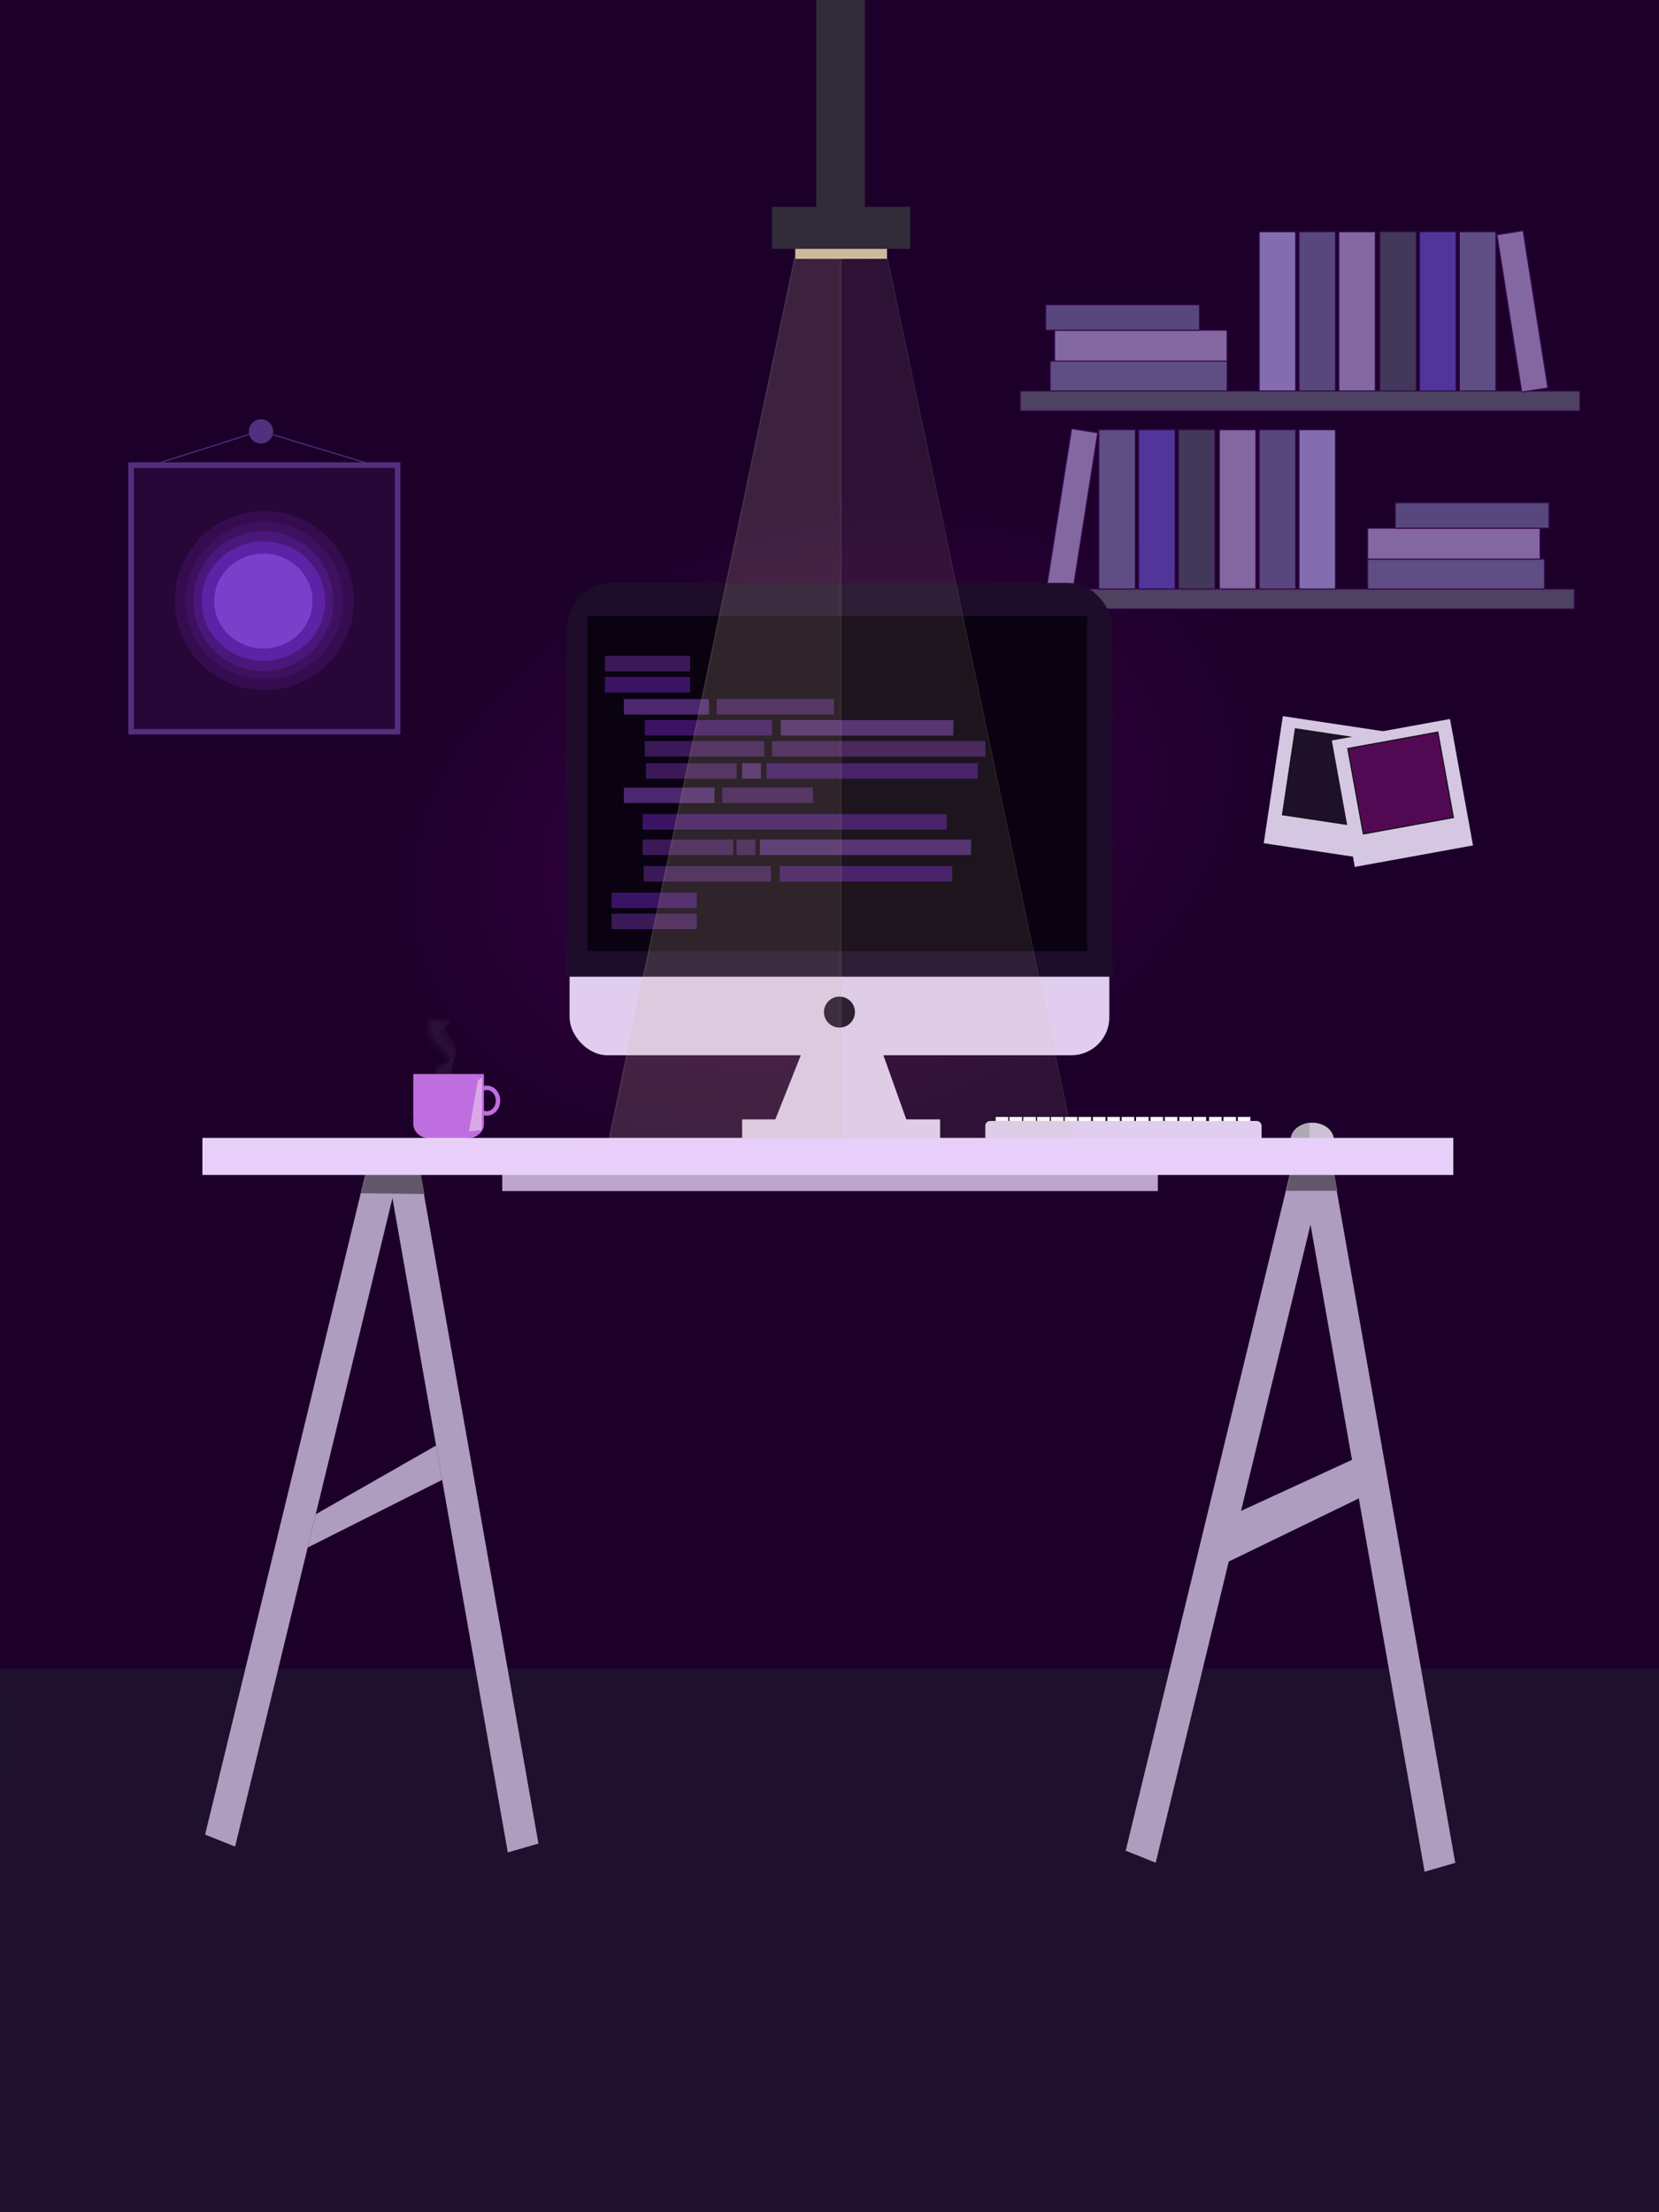 <svg xmlns="http://www.w3.org/2000/svg" xmlns:xlink="http://www.w3.org/1999/xlink" viewBox="0 0 1500 2000"><rect x="0" y="0" width="1500" height="2000" fill="#808080" stroke="none"/><defs><style>.cls-1{fill:url(#Dégradé_sans_nom_78);}.cls-2{fill:url(#Dégradé_sans_nom_78-2);}.cls-3{fill:#1f112d;stroke:#1f112d;}.cls-11,.cls-13,.cls-14,.cls-19,.cls-20,.cls-21,.cls-22,.cls-23,.cls-24,.cls-25,.cls-26,.cls-27,.cls-3,.cls-33,.cls-34,.cls-47,.cls-9{stroke-miterlimit:10;}.cls-4{fill:#fcfcfc;}.cls-5{fill:#e1ceef;}.cls-47,.cls-6{opacity:0.1;}.cls-7{fill:#fff;opacity:0.11;}.cls-8{fill:#bf6ee0;}.cls-15,.cls-27,.cls-9{fill:none;}.cls-9{stroke:#bf6ee0;stroke-width:4px;}.cls-10{fill:#daa8e5;}.cls-11,.cls-12{fill:#af9dbf;}.cls-11{stroke:#af9dbf;}.cls-13{fill:#cbc2d3;stroke:#cbc2d3;}.cls-14{fill:#63576b;stroke:#63576b;}.cls-16{fill:#afa9b5;}.cls-17{fill:#bda5ce;}.cls-18{fill:#e7cff9;}.cls-19{fill:#4d4260;}.cls-19,.cls-20,.cls-21,.cls-22,.cls-23,.cls-24,.cls-25{stroke:#360751;}.cls-20{fill:#8367a0;}.cls-21{fill:#5f4e84;}.cls-22{fill:#503699;}.cls-23{fill:#423859;}.cls-24{fill:#58477c;}.cls-25{fill:#826daf;}.cls-26{fill:#270638;}.cls-26,.cls-27,.cls-33{stroke:#522f7f;}.cls-26,.cls-33,.cls-34{stroke-width:5px;}.cls-28{fill:#360c50;}.cls-29{fill:#3d115f;}.cls-30{fill:#4a187a;}.cls-31{fill:#5e22a7;}.cls-32{fill:#7941c9;}.cls-33{fill:#522f7f;}.cls-34{fill:#d5c7e2;stroke:#d5c7e2;}.cls-35{fill:#1d1028;}.cls-36{fill:#131214;}.cls-37{fill:#520954;}.cls-38{fill:#1d0d2b;}.cls-39{fill:#0a0211;}.cls-40{fill:#1c0f28;}.cls-41{opacity:0.5;}.cls-42{fill:#6c30a0;}.cls-43{fill:#6b23b7;}.cls-44{fill:#8a4ccc;}.cls-45{fill:#322b3a;}.cls-46,.cls-47{fill:#ccba9f;}.cls-47{stroke:#ccba9f;}</style><radialGradient id="Dégradé_sans_nom_78" cx="750" cy="998.68" r="883.88" gradientTransform="matrix(-0.71, 0.53, -0.57, -0.43, 1845.27, 780.13)" gradientUnits="userSpaceOnUse"><stop offset="0" stop-color="#3f0047"/><stop offset="0.51" stop-color="#1c002a"/><stop offset="1" stop-color="#1c002a"/></radialGradient><radialGradient id="Dégradé_sans_nom_78-2" cy="754" r="752.5" gradientTransform="matrix(1, 0, 0, 1, 0, 0)" xlink:href="#Dégradé_sans_nom_78"/></defs><title>Plan de travail 1</title><g id="Calque_1" data-name="Calque 1"><polygon class="cls-1" points="1500 1509 0 1509 0 1123.57 0 -1 1500 -1 1500 1509"/><path class="cls-2" d="M1494,5V1503H6V5H1494m6-6H0V1509H1500V-1Z"/><polygon class="cls-3" points="0 1509 1500 1509 1500.5 2000.5 0.5 2000.5 0 1509"/></g><g id="clavier"><rect class="cls-4" x="900.74" y="1010.29" width="10.36" height="3.37"/><path class="cls-4" d="M910.6,1010.79v2.37h-9.36v-2.37h9.36m1-1H900.24v4.37H911.6v-4.37Z"/><rect class="cls-4" x="913.23" y="1010.29" width="10.36" height="3.37"/><path class="cls-4" d="M923.09,1010.79v2.37h-9.36v-2.37h9.36m1-1H912.73v4.37h11.36v-4.37Z"/><rect class="cls-4" x="925.72" y="1010.29" width="10.36" height="3.37"/><path class="cls-4" d="M935.58,1010.79v2.37h-9.36v-2.37h9.36m1-1H925.22v4.37h11.36v-4.37Z"/><rect class="cls-4" x="938.21" y="1010.29" width="10.36" height="3.37"/><path class="cls-4" d="M948.07,1010.79v2.37h-9.36v-2.37h9.36m1-1H937.71v4.37h11.36v-4.37Z"/><rect class="cls-4" x="950.71" y="1010.29" width="10.36" height="3.37"/><path class="cls-4" d="M960.56,1010.79v2.37H951.2v-2.37h9.36m1-1H950.2v4.37h11.36v-4.37Z"/><rect class="cls-4" x="963.2" y="1010.29" width="10.36" height="3.37"/><path class="cls-4" d="M973.05,1010.79v2.37H963.7v-2.37h9.36m1-1H962.7v4.37h11.36v-4.37Z"/><rect class="cls-4" x="975.69" y="1010.29" width="10.36" height="3.37"/><path class="cls-4" d="M985.54,1010.79v2.37h-9.36v-2.37h9.36m1-1H975.19v4.37h11.36v-4.37Z"/><rect class="cls-4" x="988.69" y="1010.29" width="10.36" height="3.37"/><path class="cls-4" d="M998.54,1010.79v2.37h-9.36v-2.37h9.36m1-1H988.19v4.37h11.36v-4.37Z"/><rect class="cls-4" x="1001.69" y="1010.29" width="10.36" height="3.37"/><path class="cls-4" d="M1011.54,1010.79v2.37h-9.36v-2.37h9.36m1-1h-11.36v4.37h11.36v-4.37Z"/><rect class="cls-4" x="1014.69" y="1010.29" width="10.36" height="3.37"/><path class="cls-4" d="M1024.54,1010.79v2.37h-9.36v-2.37h9.36m1-1h-11.36v4.37h11.36v-4.37Z"/><rect class="cls-4" x="1027.69" y="1010.29" width="10.36" height="3.37"/><path class="cls-4" d="M1037.54,1010.79v2.37h-9.36v-2.37h9.36m1-1h-11.36v4.37h11.36v-4.37Z"/><rect class="cls-4" x="1040.69" y="1010.29" width="10.36" height="3.37"/><path class="cls-4" d="M1050.54,1010.79v2.37h-9.36v-2.37h9.36m1-1h-11.36v4.37h11.36v-4.37Z"/><rect class="cls-4" x="1053.69" y="1010.29" width="10.36" height="3.37"/><path class="cls-4" d="M1063.54,1010.79v2.37h-9.36v-2.37h9.36m1-1h-11.36v4.37h11.36v-4.37Z"/><rect class="cls-4" x="1066.69" y="1010.29" width="10.36" height="3.37"/><path class="cls-4" d="M1076.54,1010.79v2.37h-9.36v-2.37h9.36m1-1h-11.36v4.37h11.36v-4.37Z"/><rect class="cls-4" x="1079.69" y="1010.29" width="10.36" height="3.37"/><path class="cls-4" d="M1089.54,1010.79v2.37h-9.36v-2.37h9.36m1-1h-11.36v4.37h11.36v-4.37Z"/><rect class="cls-4" x="1093.69" y="1010.29" width="10.36" height="3.37"/><path class="cls-4" d="M1103.54,1010.79v2.37h-9.36v-2.37h9.36m1-1h-11.36v4.37h11.36v-4.37Z"/><rect class="cls-4" x="1106.69" y="1010.29" width="10.36" height="3.37"/><path class="cls-4" d="M1116.54,1010.79v2.37h-9.36v-2.37h9.36m1-1h-11.36v4.37h11.36v-4.37Z"/><rect class="cls-4" x="1119.69" y="1010.29" width="10.36" height="3.37"/><path class="cls-4" d="M1129.54,1010.79v2.37h-9.36v-2.37h9.36m1-1h-11.36v4.37h11.36v-4.37Z"/><rect class="cls-5" x="890.86" y="1013.43" width="249.82" height="30.6" rx="4.29" ry="4.29"/></g><g id="tasse"><g class="cls-6"><path class="cls-7" d="M407.55,922.59c-.16.3-12.71-2-13.31-2.07a4.86,4.86,0,0,0-2.13.12,2.46,2.46,0,0,0-1.29.49,1.22,1.22,0,0,0-1,1.18,10.52,10.52,0,0,0-.55,5.62,21.91,21.91,0,0,0,1.79,6,32.87,32.87,0,0,0,4.38,6c2.44,2.92,5.18,5.55,7.74,8.36a20.55,20.55,0,0,1,2.68,3.21,13.9,13.9,0,0,1,2.44,4.15l-.1-.33.48,2.25,1.26-5.15-2.24,8,4.83-9.4-7.17,10.1,6.16-6.8L404,961.48l6.93-5.67-8.38,5.84,7.66-4.59-12.57,5.48a2.77,2.77,0,0,0-1,.56,2.17,2.17,0,0,0-.74,2.31c.4,1.69,1.72,2.86,2.81,4.11a5.59,5.59,0,0,1,2.29,3.34,3.31,3.31,0,0,1,.15,2.73l.08-.34c-1.16,2.63-3.07,4.74-4.43,7.25a4.22,4.22,0,0,0-.81,2.74c.45,2.52,3.53,2.93,5.45,3.39.72.17,2.76-4.55,2.84-4.71q1-1.92,1.91-3.9a1.52,1.52,0,0,0,.26-1.16q-.71.59-1-.1l-.12.34.32-.91-.15.33c1-1.2.71-.9,1.11-2.62s.9-3.64,1.31-5.47l-.1.34a17.1,17.1,0,0,0,1.29-3.33c.17-.78.57-2.33.14-3s-1.19-1-1.44-1.59c-.34-.85.41-1.44.94-1.93l-.29.23c1.17-.78,1.15-.61,1.7-1.95-1.79,4.35,2.2-8.8,1.76-12-.3-2.19-1.67-4.31-2.83-6.11-1.6-2.49-3-5.41-5-7.55a5.12,5.12,0,0,1-1.41-2l-.33-1.27c-.43-1.12-1.5-1.75-.78-3.08l.6-.67a1.16,1.16,0,0,0,1.1-1.38,3.69,3.69,0,0,1,1.84-1.86l-10.09-2.12a9.62,9.62,0,0,1,2.25,4.19q.62,2.48,1.1,5a1.11,1.11,0,0,0,.76-.32c1.9-1,3.56-2.77,5.18-4.14C405.38,924.85,406.83,923.93,407.55,922.59Z"/><path class="cls-7" d="M406.52,923.5a39.69,39.69,0,0,1-6.25-.85c-1.53-.21-5.15-1.16-7.18-.56a4.84,4.84,0,0,0-2.14,1.06c-1.13,1.2-1.23,3.39-1.22,4.89a18.07,18.07,0,0,0,1.09,5.78,26.82,26.82,0,0,0,4.74,7.82c1.94,2.47,4.11,4.69,6.26,7a34.9,34.9,0,0,1,4.36,5.07,14.24,14.24,0,0,1,2.5,4.2l-.12-.33.26,3.84,3-10.38-6.7,12.87,6.37-8.6-10.89,8.62,7.87-4.58-9.67,4.45-1.67.79a2.16,2.16,0,0,0-.86,1.73,5.47,5.47,0,0,0,1.67,3.78q1,1.13,1.89,2.31a5.11,5.11,0,0,1,1.62,3.27l0-.34a4.2,4.2,0,0,1-.77,2.93,20.2,20.2,0,0,1-2,3.34,25.69,25.69,0,0,0-2.06,3.33,3.19,3.19,0,0,0-.5,2.09c.54,2.68,3.22,3,5.45,3.56.63.16,2.19-5,2.21-5,0,.13,1.77-5.33,1.5-5.28q-.81.49-1.12-.27l-.07.34.27-1-.1.33c1-1.22.7-1,1.08-2.67a43.8,43.8,0,0,1,1.25-5.05A15,15,0,0,0,408,967.1c.13-5.6-3.08,1.16,3.74-11.61l-6.68,8.73a7.59,7.59,0,0,0,2.95-1.28c1.1-.68,1.5-2.75,2-3.89s1-2.43,1.47-3.66a13,13,0,0,0,.86-2.6,20.85,20.85,0,0,0-1.56-5.87,29.84,29.84,0,0,0-3.44-5.61c-1.57-2.26-3.08-4.57-4.72-6.79a5,5,0,0,1-1-1.7,6,6,0,0,1-.75-2.39c-.49-1-1.18-1.56-.86-2.76a1.61,1.61,0,0,1,.72-1.2l.88-.48.27-.87a3,3,0,0,1,1.17-1.28l-8.29-1.54c3.25,2.38,3.28,6.17,3.8,9.79a1.69,1.69,0,0,0,1.06-.7q1.65-1.63,3.22-3.34t3.11-3.45A1.69,1.69,0,0,0,406.52,923.5Z"/><path class="cls-7" d="M395.79,931.21c-.87-3.4-1.73-7-3.64-10-.8-1.26-3-3.83-4.8-2.53a5.89,5.89,0,0,0-1.07,2.09,14.19,14.19,0,0,0-.49,5.7,23.19,23.19,0,0,0,4.14,10.86,59.16,59.16,0,0,0,6.24,7.75c2.33,2.45,5.2,4.49,7.37,7.09l3.5,5.57-.7,3.53a6.15,6.15,0,0,1-3.81,1c-2,0-4-.51-6-.68a5.69,5.69,0,0,0-2.32.06c-2.6,1-1.69,4.37-.65,6.14a3.15,3.15,0,0,0,1.11,1.34,8,8,0,0,1,2.36,4.34q2.09,1.93,1,3.88a5.21,5.21,0,0,1-.78,1.52c-1.1,1.77-2.77,3.11-3.88,4.88-.67,1.07-.48,1.94.09,3.15,1.18,2.51,3.5,2.79,6,3.41.35.09.83-1,.37-1.19q-5.74-1.53-4.36-6.05.9-1.24,1.88-2.42a11.26,11.26,0,0,0,2.38-4.56,5.72,5.72,0,0,0-.35-3.7,27.89,27.89,0,0,0-4-8.14,6.53,6.53,0,0,1,.74-2.25l-2.06.3c3.38.43,7,2,10.47,1,1.83-.5,3.73-2,4-4a2.84,2.84,0,0,0-.56-2.35,21.79,21.79,0,0,0-3.52-5.63l-3.64-3.53a48.55,48.55,0,0,1-11.19-14.58l-.7-3.44a15.1,15.1,0,0,1,1.83-9.58l-2.75-.69,2.76,1.18-1.94-1.34,2.49,2-1.59-1.65a14.13,14.13,0,0,1,3.8,6.91q.64,2.5,1.07,5C394.76,932.31,395.9,931.64,395.79,931.21Z"/><path class="cls-7" d="M398,933.9c-2.14-3-3.48-6.6-6.47-8.91a4.44,4.44,0,0,0-4.21-1.07c-1.19.44-1.21,1-1.65,2.45-1.12,3.76-.1,7.65,1.27,11.17,1.94,5,5.38,9.39,9,13.23,4.41,4.63,10,8,11.35,14.75l.39-2.77c-1.53,5.41-7.08,4-10.65,3.79-1.38-.07-1.58-.16-2.58.38-1.68.92-2.6,2.13-2.26,4.15a9.56,9.56,0,0,0,3.21,4.84l3,4.78c.72,2.86-3.39,5.91-4.86,8.2a3.29,3.29,0,0,0-.77,2.82c.59,3.33,3.78,3.66,6.48,4.31.6.14,1.44-2.65.86-2.86-1.78-.63-3.24-1-4.12-2.72s-.09-2.92.82-4.21c1.28-1.82,2.94-3.71,3.38-6a5.29,5.29,0,0,0-1.47-5c-1.26-1.48-3-3-3.5-4.92a4.63,4.63,0,0,1,.59-3.52L393.73,968c2.31.19,4.51.82,6.79,1.18a7.47,7.47,0,0,0,5.45-.77c1.72-1.18,2.21-3.58,2.49-5.51a6.16,6.16,0,0,0-.58-3c-1.83-4.95-7-7.68-10.39-11.39-5.73-6.33-11.83-15.05-9-24l-.48.2a8.08,8.08,0,0,1,6.49,6.5,25.72,25.72,0,0,1,.94,5.55c.09.75,1.24-.66,1.32-.76C397,935.71,398.41,934.42,398,933.9Z"/><path class="cls-7" d="M407.88,922c-1.66,4.76-13.39-2.69-17.31,1.61-2,2.22-1.33,6.64-.73,9.17,1.17,5,4.71,9.1,8.07,12.86q3.43,3.45,6.65,7.1a19.44,19.44,0,0,1,3.61,5.76l-.09-.4.22,3.85,4.06-12.8-7.86,15.29,7.88-10.85-14.86,10.92a1.88,1.88,0,0,0-1.09.62,2.38,2.38,0,0,0-.8,2.34c.32,1.74,1.6,3,2.67,4.29a6,6,0,0,1,2.28,3.53,3.52,3.52,0,0,1,.13,2.82l.08-.4a40.27,40.27,0,0,1-3.58,5.83,9.89,9.89,0,0,0-1.55,2.79,2.94,2.94,0,0,0,.14,2c.87,2.2,3.33,2.46,5.35,3,.7.17,3-6.1,3-6.16q1.06-2.49,2-5a2.2,2.2,0,0,0,.28-1.44q-.67.57-.92-.1l-.12.39.37-1-.87,1.23c1.72-2,1.38-1.28,1.86-3.56.39-1.83.83-3.65,1.21-5.49l-.1.4a17.42,17.42,0,0,0,1.35-3.61l.24-1.51a2,2,0,0,0-1-2.28l-.15.36,4.29-9.71-8.24,11a6.36,6.36,0,0,0,3-1.28,2.32,2.32,0,0,0,.85-1.24q1.18-2.53,2.25-5.1t2.11-5.16a2.32,2.32,0,0,0,.3-1.48,25.86,25.86,0,0,0-4-9.79c-1.22-1.82-2.38-3.67-3.54-5.53-.77-1.23-2.18-2.64-2.51-4.1L402.7,930l-.73-1a2.14,2.14,0,0,1,0-1.83l.62-.63q1,0,1-.9a7.88,7.88,0,0,1,1.11-2l-10.54-1.06a4.14,4.14,0,0,1,2.38,2.87l.52,2q.51,2.74.74,5.52a1.58,1.58,0,0,0,.83-.55,73.45,73.45,0,0,0,5.63-5.86C405.49,925.13,407.28,923.76,407.88,922Z"/><path class="cls-7" d="M407.95,922.14c0,.16-12.8-1-13.32-1a4.71,4.71,0,0,0-2.06.21,2.91,2.91,0,0,0-2.25,1.72,10.4,10.4,0,0,0-.65,5.51,21.48,21.48,0,0,0,1.67,6.06,31.88,31.88,0,0,0,4.31,6c2.42,2.95,5.16,5.6,7.72,8.42a20.89,20.89,0,0,1,2.68,3.23,13.94,13.94,0,0,1,2.44,4.16l-.1-.35a6.05,6.05,0,0,1,.29,3.85l3.75-11L405,962.6l7.48-9.2-9.78,8.76,8.64-5.78-13.46,6.74a2.19,2.19,0,0,0-1,.56,2.23,2.23,0,0,0-.75,2.31c.37,1.69,1.66,2.88,2.73,4.14a5.71,5.71,0,0,1,2.27,3.39,3.36,3.36,0,0,1,.14,2.75l.08-.36c-1.16,2.62-3.07,4.71-4.41,7.23a4.33,4.33,0,0,0-.81,2.75c.44,2.54,3.51,3,5.44,3.47.7.18,2.84-5.16,2.89-5.27q1-2.14,1.94-4.33a1.76,1.76,0,0,0,.26-1.26q-.67.61-1-.05l-.12.35.34-.92-.15.35c1-1.18.74-.93,1.12-2.65s.87-3.65,1.27-5.49l-.1.36c.83-1.79,1.73-3.68,1.55-5.71-.09-1-.69-1.12-1.18-1.91s-.39-.85,0-1.6l-.28.26.95-.87-.28.25c4.34-2.92,1.78-2.37,3.07-12.82a5.81,5.81,0,0,0,0-1.33c-.23-2.55-2.46-5.45-3.72-7.48s-2.28-4.32-3.88-6a3,3,0,0,1-.91-1.26,3.53,3.53,0,0,1-.59-1.83c-.46-.89-1.21-1.35-.88-2.49a1.37,1.37,0,0,1,.72-1.06l.87-.41.19-1a3.61,3.61,0,0,1,1-1.57l-10.5-2.36a5.59,5.59,0,0,1,2.82,3.72,19.18,19.18,0,0,1,.81,3.32c.52,2.58,0,3.38,1.7,2,2.11-1.68,4.07-3.61,6-5.48C406.37,924.06,407.69,923.15,407.95,922.14Z"/><path class="cls-7" d="M402.35,928.14a26.23,26.23,0,0,0-2.71-2.2,13.59,13.59,0,0,0-3.71-1.57c-2-.62-4.15-1.53-6.2-.67-1.79.75-2.49,2.57-2.76,4.4-.46,3,.58,6.21,1.78,9,1.69,3.92,4.82,7.49,7.62,10.69q3.68,3.58,7.21,7.32a9.81,9.81,0,0,1,3.86,8.68l2-6.26-2.88,7.45,2.62-6-2.33,3.15,1.38-1.38c-3.75,2.65-6.36,3.23-11,4.85a10.18,10.18,0,0,0-2.59,1,2.21,2.21,0,0,0-.85,1.73c-.26,2.67,2.23,4.47,3.77,6.32q3.71,3.48-.62,8.94L396,985a12.42,12.42,0,0,0-1.82,3.06,3.74,3.74,0,0,0-.21,1.46c.39,2.91,3.44,3.13,5.74,3.58.64.12,2.22-7.3,1.62-7.43q-2.26.08-.91-2.43a24.9,24.9,0,0,1,.91-3c.77-2.22,1.79-4.54,1.95-6.92a6.28,6.28,0,0,0-.1-2,4.21,4.21,0,0,0-1.58-2.94,2,2,0,0,1,.75-3.73l-6.7,2a23,23,0,0,1,4.5.08,31.14,31.14,0,0,0,3.2.21,5.4,5.4,0,0,0,4.36-2.38,21.76,21.76,0,0,0,1.94-5.54,6.77,6.77,0,0,0-.25-4.89,24.13,24.13,0,0,0-4.32-6.54c-3.49-4.1-7.52-7.64-9.91-12.56q-.83-2.12-1.81-4.18A4.1,4.1,0,0,1,397,925.3l-4.32-1.23c3.65,1.84,3.48,7.3,3.75,10.63a1.07,1.07,0,0,0,.84-.49q1.23-1.23,2.39-2.54S402.79,928.53,402.35,928.14Z"/><path class="cls-7" d="M398,931.46a41,41,0,0,0-4.21-8.52c-1-1.36-2.46-3-4.28-2.94-1.62,0-1.8.83-2.33,2.35-1.24,3.56-.37,7.4.84,10.81,1.76,5,5.47,9.53,9.08,13.32,4.48,4.71,9.84,8,11.35,14.77l.38-1.24c-2.63,5.75-8.22,2.55-12.11,2.74a4.51,4.51,0,0,0-1.47.26c-3.5,1.45-1.34,5.52.32,7.43a13.71,13.71,0,0,1,3.72,7.49,10.64,10.64,0,0,1-1.57,3.09c-1.08,1.46-2.49,2.61-3.46,4.16a3.44,3.44,0,0,0,.43,3.91c1.42,2,3.33,2,5.53,2.56.57.14,1.08-1.49.53-1.69a5.21,5.21,0,0,1-4.48-3.5,3.51,3.51,0,0,1,1.14-3.48c1.45-1.85,2.92-3.55,3.4-6a5.94,5.94,0,0,0-.41-3.89,26.66,26.66,0,0,1-4-6.25,5.41,5.41,0,0,1,.62-3.7l-2,.56c3.76.4,8.37,2.47,12,.36a5.86,5.86,0,0,0,2.59-4.18c.16-1.41-1.34-3.8-2-5a23.08,23.08,0,0,0-5.7-6.28,34.38,34.38,0,0,1-6.83-7.47c-2.29-3.22-4.52-6.41-5.2-10.39a14,14,0,0,1,1.38-9.19l-1,0c4.58,1.23,5.44,7.23,6,11C396.29,933.43,398.14,931.89,398,931.46Z"/><path class="cls-7" d="M405,925.37c-.65-.17-1.26-.42-1.9-.63a39.7,39.7,0,0,0-7.52-1.12c-1.79-.19-4.36-.38-5.67,1.23a8.65,8.65,0,0,0-1.42,6.11,21.13,21.13,0,0,0,3.54,9.55,61.86,61.86,0,0,0,7.15,8.83q2.64,2.68,5.16,5.48a19.76,19.76,0,0,1,3.72,5.8l-.13-.33.31,2.93,2.39-9-3.24,10.16,3.67-9.39-8,10.59,6.3-6.74-9.25,6.64,6.59-4.25-10,4.88-.68.39a2.38,2.38,0,0,0-.89,1.74,5.45,5.45,0,0,0,1.61,4q1,1.19,1.93,2.41a5.43,5.43,0,0,1,1.68,3.41v-.34a5.94,5.94,0,0,1-.84,3.44l1.31-2.41Q399,981.89,397,985a11.81,11.81,0,0,0-1.67,2.92,5.39,5.39,0,0,0-.23,1.48,2.5,2.5,0,0,0,1.37,2.15,5,5,0,0,0,4.3,1.54c.6.13,1.79-5.19,1.79-5.21s1.5-5.4,1.06-5.4q-.91.34-1.19-.49l0,.34a4,4,0,0,0,.94-1.72,11.77,11.77,0,0,0,.35-1.65l-.08.33c.38-1.45.79-2.9,1.15-4.36a35.5,35.5,0,0,0,1.25-4.31,11.2,11.2,0,0,0,.09-2,2.21,2.21,0,0,0-.77-2q-2.94-2.81,3.35-6.32L401,966.48q1.62.2,3.26.25a26.32,26.32,0,0,0,4-2.24,1.69,1.69,0,0,0,.61-1.11q.49-1.56.91-3.15.55-2,1-4a14,14,0,0,0,.56-2.79,21.5,21.5,0,0,0-3-6.91c-2.64-3.93-6.32-7.18-8.68-11.29a13.37,13.37,0,0,1-1.61-4.09,3.62,3.62,0,0,1-1-2.35,2.36,2.36,0,0,1,1.65-2.26,2.65,2.65,0,0,1,1.68-1.68l-6.54-1c3.54,2.62,3.31,6.76,3.64,10.7a1.73,1.73,0,0,0,1-.78q1.56-1.76,3-3.59C401.45,930.34,405.3,925.44,405,925.37Z"/><path class="cls-7" d="M408,922.05q-7.33-.25-14.66-.39a6,6,0,0,0-2.87,1.26,8.29,8.29,0,0,0-1.15,3.68,16,16,0,0,0,.59,5.52c1.24,5,4.8,8.9,8.16,12.61q3.4,3.4,6.58,7a19.31,19.31,0,0,1,3.59,5.71l-.09-.38.26,3.86,4.06-11.9-7.82,14.51,7.86-10.06-10.16,9.45,9-6.47-13.84,7.43a1.89,1.89,0,0,0-1,.55,2.29,2.29,0,0,0-.78,2.33c.35,1.72,1.65,2.93,2.73,4.21a5.84,5.84,0,0,1,2.28,3.45,3.42,3.42,0,0,1,.14,2.78l.09-.38c-1.16,2.62-3.09,4.69-4.43,7.2a4.36,4.36,0,0,0-.82,2.77c.44,2.61,3.57,3,5.56,3.52.71.17,3-5.63,3-5.73q1.08-2.32,2.06-4.68a2,2,0,0,0,.29-1.36q-.67.59-.93-.07l-.12.38.36-.94-.15.37c1-1.19.76-1,1.13-2.68s.85-3.65,1.24-5.49l-.1.38c.82-1.8,1.73-3.71,1.54-5.74-.09-1-.68-1.11-1.17-1.9s-.39-.85,0-1.59l-.28.28c.57-.52,1.17-.91,1.77-1.38,4-3.2,3.31-10.89,1.31-15.6a49.08,49.08,0,0,0-3.91-6.6l-1.7-2.73a10.46,10.46,0,0,0-2-2.65,11.75,11.75,0,0,1-.85-2.53,2.23,2.23,0,0,1-.86-1.53,1,1,0,0,1,0-.92,1.37,1.37,0,0,1,.73-1.05l.88-.41.18-1a3.61,3.61,0,0,1,1-1.58L394.34,922a3.75,3.75,0,0,1,2.2,2.6l.55,1.95q.54,2.63.88,5.29a1.45,1.45,0,0,0,.82-.47,16.7,16.7,0,0,0,2.1-1.9q1.77-1.69,3.49-3.42C405.52,925,407.51,923.64,408,922.05Z"/><path class="cls-7" d="M404.54,925.88a20.19,20.19,0,0,0-4.14-1.65c-2.85-.71-6.83-2.23-9.61-.52-1.74,1.07-2,3.35-2,5.22a17.92,17.92,0,0,0,2.66,9.06,51.72,51.72,0,0,0,8.06,10.49c3.87,3.92,8,7.54,9.3,13.15l.23-2.46-.45,3.26,2-7.72-2.8,8.92,3.14-8-7.42,9.31,5-5.17-3.85,3,3.39-2.37-8.89,4.6,4.94-2.21-6.15,2.42a7.91,7.91,0,0,0-1.22.54,2.91,2.91,0,0,0-1.1,1.17c-.42,1.12.16,2.44.64,3.43q1.47,1.7,2.86,3.47,2.66,2.5.83,6.51l1.1-2.08c-1,1.79-2.11,3.56-3.25,5.29a14.38,14.38,0,0,0-2.07,3.57,5.56,5.56,0,0,0-.21,1.43,2.43,2.43,0,0,0,1.34,2.1,4.9,4.9,0,0,0,4.21,1.52c.87.2,2.45-9.15,2.18-9.16q-2,.37-.45-1.83.18-.73.33-1.47c.5-2,1.07-4.12,1.75-6.09a10.33,10.33,0,0,0,.73-4.54,3,3,0,0,0-1.29-2.62,1.84,1.84,0,0,1-.82-1.59l-7.06,3.39a109.62,109.62,0,0,0,12.2-4.62,1.32,1.32,0,0,0,.55-.95q.42-1.34.76-2.71.46-1.7.86-3.41a10.4,10.4,0,0,0,.43-2.4,20,20,0,0,0-3-6.86c-3-4.41-7.27-7.94-9.64-12.76-.63-1.28-.89-2.69-1.61-3.91a3.17,3.17,0,0,1-.51-2.39,2.76,2.76,0,0,1,1.12-1.61,5.78,5.78,0,0,1,2.21-1.71l-5.85-1.5a6.36,6.36,0,0,1,3.21,4.75,42.12,42.12,0,0,1,.75,5.6,1.34,1.34,0,0,0,.92-.62q1.37-1.48,2.66-3C401.47,930.1,404.95,926.08,404.54,925.88Z"/><path class="cls-7" d="M397.87,935.11c-2.16-3.23-3.25-7.51-6.45-10-1.11-.86-2.75-1.66-4.11-.8-1,.64-1.41,3.87-1.48,4.77a20,20,0,0,0,.91,7c1.7,5.87,5.71,10.76,9.88,15.09,4.54,4.71,10.06,8.29,11.45,15.15l.62-2.78c-1.25,2.83-3.5,3.92-6.45,3.93-1.72,0-3.42-.23-5.13-.35a3.44,3.44,0,0,0-2.3.29,3.8,3.8,0,0,0-1.7,1.77c-.69,1.57-.08,3.18.78,4.6q6.12,5.22,1.39,14.07l-1.07,1.37c-.79,1.15-1.12,1.55-.83,3,.68,3.31,3.83,3.66,6.57,4.32.59.14,1.29-2.35.71-2.54l-2.61-.84a2.54,2.54,0,0,1-1.78-3,1.7,1.7,0,0,1,.09-2.25q.4-.57.84-1.1a18.39,18.39,0,0,0,3-4.88,5.36,5.36,0,0,0-.1-4.69c-1-1.68-2.83-2.9-4-4.5a4.6,4.6,0,0,1-.32-5.1l-1.37.83c3.71.29,8.49,2.74,12.06.61,1.68-1,2.51-3.19,2.69-5.06.16-1.68-1.08-3.9-1.95-5.19-2.54-3.81-6.28-6.41-9.45-9.64-6.31-6.41-12.36-15.06-9.29-24.51l-.66.3,1.44-.2-.81-.11c5.47,1.56,6.79,8.35,7.38,12.82.09.7,1.06-.51,1.11-.59C397.28,936.55,398.21,935.62,397.87,935.11Z"/></g><path class="cls-8" d="M388,1028.5c-7.62,0-13.81-5.61-13.81-12.51v-3a11.46,11.46,0,0,1,.27-2.46l.13-.61h-.4V971.5H437v38.44h-.4l.13.61A11.46,11.46,0,0,1,437,1013v3c0,6.9-6.2,12.51-13.81,12.51Z"/><path class="cls-8" d="M436.53,972v37.44H436l.27,1.22a11,11,0,0,1,.26,2.35v3c0,6.62-6,12-13.31,12H388c-7.34,0-13.31-5.39-13.31-12v-3a11,11,0,0,1,.26-2.35l.27-1.22h-.53V972h61.83m1-1H373.7v39.44H374a11.91,11.91,0,0,0-.28,2.57v3c0,7.18,6.41,13,14.31,13h35.2c7.91,0,14.31-5.82,14.31-13v-3a11.91,11.91,0,0,0-.28-2.57h.28V971Z"/><ellipse class="cls-9" cx="440.09" cy="995.04" rx="10.21" ry="11.6"/><polygon class="cls-10" points="432 977 424 1023 435.53 1021.5 436 974 432 977"/></g><g id="bureau"><polyline class="cls-11" points="1117.51 1368.61 1222.31 1320.42 1228.53 1354.15 1109.33 1412 1117.51 1368.61"/><polygon class="cls-12" points="186.05 1658.31 336.07 1040.12 362.23 1050.57 212.21 1668.76 186.05 1658.31"/><path class="cls-12" d="M336.42,1040.79l25.23,10.08L211.86,1668.09,186.64,1658l149.78-617.21m-.7-1.36L185.46,1658.61l27.1,10.83,150.26-619.17-27.1-10.83Z"/><polygon class="cls-12" points="1018.4 1672.88 1168.42 1054.69 1194.59 1065.15 1044.57 1683.34 1018.4 1672.88"/><path class="cls-12" d="M1168.77,1055.37l25.23,10.08-149.78,617.21L1019,1672.57l149.78-617.21m-.7-1.36-150.26,619.17,27.1,10.83,150.26-619.17-27.1-10.83Z"/><polygon class="cls-12" points="348.17 1042.56 374.89 1034.8 486.26 1666.32 459.54 1674.08 348.17 1042.56"/><path class="cls-12" d="M374.5,1035.44,485.69,1666l-25.76,7.48-111.2-630.53,25.76-7.48m.79-1.27-27.69,8,111.55,632.51,27.69-8L375.29,1034.17Z"/><ellipse class="cls-13" cx="1186.5" cy="1030.5" rx="19" ry="15"/><polygon class="cls-12" points="1177.12 1060.05 1203.84 1052.29 1315.21 1683.8 1288.49 1691.57 1177.12 1060.05"/><path class="cls-12" d="M1203.44,1052.92l111.2,630.53-25.76,7.48-111.2-630.53,25.76-7.48m.79-1.27-27.69,8,111.55,632.51,27.69-8-111.55-632.51Z"/><polygon class="cls-14" points="363.83 1057.66 334.77 1046.04 326.94 1078.28 383.2 1078.96 378.23 1051.35 363.83 1057.66"/><polygon class="cls-14" points="1168.95 1053.65 1163.7 1076.09 1208.65 1076.09 1204.15 1050.73 1182.57 1060.93 1168.95 1053.65"/><path class="cls-15" d="M1186,1015.5c-.68,0-1.34,0-2,.08v29.83c.66.05,1.32.08,2,.08,10.49,0,19-6.72,19-15S1196.49,1015.5,1186,1015.5Z"/><path class="cls-16" d="M1167,1030.5c0,7.75,7.45,14.13,17,14.92v-29.83C1174.45,1016.37,1167,1022.75,1167,1030.5Z"/><rect class="cls-17" x="454.62" y="1051.09" width="591.75" height="25.23"/><path class="cls-17" d="M1045.88,1051.59v24.23H455.12v-24.23h590.75m1-1H454.12v26.23h592.75v-26.23Z"/><rect class="cls-18" x="183.5" y="1029.23" width="1130" height="32.52"/><path class="cls-18" d="M1313,1029.73v31.52H184v-31.52H1313m1-1H183v33.52H1314v-33.52Z"/><polygon class="cls-12" points="285.9 1369.34 393.9 1307.62 399.19 1337.65 278.9 1398.19 285.9 1369.34"/><path class="cls-12" d="M393.53,1308.41l5.11,29-119,59.89,6.69-27.59,107.19-61.26m.74-1.57L285.47,1369l-7.31,30.11,121.59-61.2-5.48-31.09Z"/></g><g id="étagère"><rect class="cls-19" x="917.5" y="532.5" width="506" height="18"/><rect class="cls-20" x="957.5" y="388.5" width="24" height="144" transform="translate(83.45 -145.23) rotate(8.95)"/><rect class="cls-21" x="993.5" y="388.5" width="33" height="144"/><rect class="cls-22" x="1029.5" y="388.5" width="33" height="144"/><rect class="cls-23" x="1065.5" y="388.5" width="33" height="144"/><rect class="cls-20" x="1102.5" y="388.5" width="33" height="144"/><rect class="cls-24" x="1138.5" y="388.5" width="33" height="144"/><rect class="cls-25" x="1174.5" y="388.5" width="33" height="144"/><rect class="cls-21" x="1236.5" y="505.5" width="160" height="27"/><rect class="cls-20" x="1236.5" y="477.5" width="156" height="28"/><rect class="cls-24" x="1261.5" y="454.5" width="139" height="23"/><rect class="cls-19" x="922.5" y="353.5" width="506" height="18" transform="translate(2351 725) rotate(-180)"/><rect class="cls-20" x="1364.5" y="209.5" width="24" height="144" transform="translate(2780.03 345.41) rotate(171.05)"/><rect class="cls-21" x="1319.5" y="209.5" width="33" height="144" transform="translate(2672 563) rotate(-180)"/><rect class="cls-22" x="1283.5" y="209.5" width="33" height="144" transform="translate(2600 563) rotate(-180)"/><rect class="cls-23" x="1247.5" y="209.5" width="33" height="144" transform="translate(2528 563) rotate(-180)"/><rect class="cls-20" x="1210.5" y="209.5" width="33" height="144" transform="translate(2454 563) rotate(-180)"/><rect class="cls-24" x="1174.5" y="209.5" width="33" height="144" transform="translate(2382 563) rotate(-180)"/><rect class="cls-25" x="1138.5" y="209.5" width="33" height="144" transform="translate(2310 563) rotate(-180)"/><rect class="cls-21" x="949.5" y="326.5" width="160" height="27" transform="translate(2059 680) rotate(-180)"/><rect class="cls-20" x="953.5" y="298.5" width="156" height="28" transform="translate(2063 625) rotate(-180)"/><rect class="cls-24" x="945.5" y="275.5" width="139" height="23" transform="translate(2030 574) rotate(-180)"/></g><g id="tableau"><rect class="cls-26" x="118.5" y="420.5" width="241" height="241"/><polyline class="cls-27" points="131.46 422.49 235.29 389.59 344.5 422.5 127 422.59"/><path class="cls-28" d="M239,621a78,78,0,1,1,78-78A78.09,78.09,0,0,1,239,621Z"/><path class="cls-28" d="M239,468a75,75,0,1,1-75,75,75.08,75.08,0,0,1,75-75m0-6a81,81,0,1,0,81,81,81,81,0,0,0-81-81Z"/><path class="cls-29" d="M239,611.05A68.05,68.05,0,1,1,307.05,543,68.13,68.13,0,0,1,239,611.05Z"/><path class="cls-29" d="M239,477.95A65.05,65.05,0,1,1,173.95,543,65.12,65.12,0,0,1,239,477.95m0-6A71.05,71.05,0,1,0,310.05,543,71.05,71.05,0,0,0,239,471.95Z"/><path class="cls-29" d="M239,611.05A68.05,68.05,0,1,1,307.05,543,68.13,68.13,0,0,1,239,611.05Z"/><path class="cls-29" d="M239,477.95A65.05,65.05,0,1,1,173.95,543,65.12,65.12,0,0,1,239,477.95m0-6A71.05,71.05,0,1,0,310.05,543,71.05,71.05,0,0,0,239,471.95Z"/><path class="cls-30" d="M238.11,603.57a60.13,60.13,0,1,1,60.13-60.13A60.2,60.2,0,0,1,238.11,603.57Z"/><path class="cls-30" d="M238.11,486.31A57.13,57.13,0,1,1,181,543.44a57.2,57.2,0,0,1,57.13-57.13m0-6a63.13,63.13,0,1,0,63.13,63.13,63.13,63.13,0,0,0-63.13-63.13Z"/><path class="cls-30" d="M238.11,603.57a60.13,60.13,0,1,1,60.13-60.13A60.2,60.2,0,0,1,238.11,603.57Z"/><path class="cls-30" d="M238.11,486.31A57.13,57.13,0,1,1,181,543.44a57.2,57.2,0,0,1,57.13-57.13m0-6a63.13,63.13,0,1,0,63.13,63.13,63.13,63.13,0,0,0-63.13-63.13Z"/><path class="cls-31" d="M238.11,594.27c-29.08,0-52.73-22.8-52.73-50.83s23.66-50.83,52.73-50.83,52.73,22.8,52.73,50.83S267.19,594.27,238.11,594.27Z"/><path class="cls-31" d="M238.11,495.61c27.42,0,49.73,21.46,49.73,47.83s-22.31,47.83-49.73,47.83-49.73-21.46-49.73-47.83,22.31-47.83,49.73-47.83m0-6c-30.78,0-55.73,24.1-55.73,53.83s25,53.83,55.73,53.83,55.73-24.1,55.73-53.83-25-53.83-55.73-53.83Z"/><path class="cls-31" d="M238.11,594.27c-29.08,0-52.73-22.8-52.73-50.83s23.66-50.83,52.73-50.83,52.73,22.8,52.73,50.83S267.19,594.27,238.11,594.27Z"/><path class="cls-31" d="M238.11,495.61c27.42,0,49.73,21.46,49.73,47.83s-22.31,47.83-49.73,47.83-49.73-21.46-49.73-47.83,22.31-47.83,49.73-47.83m0-6c-30.78,0-55.73,24.1-55.73,53.83s25,53.83,55.73,53.83,55.73-24.1,55.73-53.83-25-53.83-55.73-53.83Z"/><path class="cls-32" d="M238.11,583.32c-22.83,0-41.4-17.89-41.4-39.88s18.57-39.88,41.4-39.88,41.4,17.89,41.4,39.88S260.94,583.32,238.11,583.32Z"/><path class="cls-32" d="M238.11,506.56c21.17,0,38.4,16.55,38.4,36.88s-17.23,36.88-38.4,36.88-38.4-16.55-38.4-36.88,17.23-36.88,38.4-36.88m0-6c-24.52,0-44.4,19.2-44.4,42.88s19.88,42.88,44.4,42.88,44.4-19.2,44.4-42.88-19.88-42.88-44.4-42.88Z"/><circle class="cls-33" cx="236" cy="390" r="8.5"/></g><g id="polas"><rect class="cls-34" x="1153.19" y="657.33" width="103.61" height="111.17" transform="translate(119.35 -171.18) rotate(8.55)"/><rect class="cls-35" x="1167.09" y="662.47" width="78.54" height="82.76" transform="translate(331.03 1792.2) rotate(-81.45)"/><path class="cls-36" d="M1171.7,659.44l80.85,12.15L1241,748.27l-80.85-12.15,11.53-76.68m-.84-1.14L1159,737l82.83,12.45,11.82-78.66-82.83-12.45Z"/><rect class="cls-34" x="1216.19" y="661.33" width="103.61" height="111.17" transform="translate(-107.83 238.49) rotate(-10.31)"/><rect class="cls-37" x="1224.98" y="668.63" width="82.76" height="78.54" transform="translate(-106.24 238.05) rotate(-10.31)"/><path class="cls-36" d="M1299.64,662.44l13.88,76.29-80.44,14.63-13.88-76.29,80.44-14.63m.8-1.16-82.41,15,14.23,78.26,82.41-15-14.23-78.26Z"/></g><g id="ordinateur"><polyline class="cls-5" points="747.43 895.22 694.37 1028.73 825.39 1028.73 777.75 895.22 747.43 895.22"/><rect class="cls-5" x="515" y="813" width="488" height="141" rx="34.23" ry="34.23"/><path class="cls-38" d="M512.5,882.5v-311c0-24.25,18.21-44,40.6-44H964.9c22.38,0,40.6,19.73,40.6,44v311Z"/><path class="cls-38" d="M964.9,528c22.11,0,40.1,19.5,40.1,43.48V882H513V571.48c0-24,18-43.48,40.1-43.48H964.9m0-1H553.1c-22.7,0-41.1,19.91-41.1,44.48V883h494V571.48c0-24.56-18.4-44.48-41.1-44.48Z"/><rect class="cls-39" x="531.5" y="557.5" width="451" height="302"/><path class="cls-39" d="M982,558V859H532V558H982m1-1H531V860H983V557Z"/><circle class="cls-40" cx="759" cy="915" r="14"/><rect class="cls-5" x="671" y="1012" width="179" height="17"/></g><g id="code" class="cls-41"><rect class="cls-42" x="547" y="593" width="77" height="14"/><rect class="cls-43" x="547" y="612" width="77" height="14"/><rect class="cls-43" x="553" y="807" width="77" height="14"/><rect class="cls-42" x="553" y="826" width="77" height="14"/><rect class="cls-44" x="564" y="632" width="77" height="14"/><rect class="cls-43" x="583" y="651" width="115" height="14"/><rect class="cls-42" x="583" y="670" width="108" height="14"/><rect class="cls-42" x="584" y="690" width="82" height="14"/><rect class="cls-44" x="564" y="712" width="82" height="14"/><rect class="cls-43" x="581" y="736" width="275" height="14"/><rect class="cls-42" x="653" y="712" width="82" height="14"/><rect class="cls-44" x="671" y="690" width="17" height="14"/><rect class="cls-43" x="693" y="690" width="191" height="14"/><rect class="cls-42" x="581" y="759" width="82" height="14"/><rect class="cls-42" x="666" y="759" width="17" height="14"/><rect class="cls-44" x="687" y="759" width="191" height="14"/><rect class="cls-42" x="698" y="670" width="193" height="14"/><rect class="cls-44" x="706" y="651" width="156" height="14"/><rect class="cls-42" x="582" y="783" width="115" height="14"/><rect class="cls-43" x="705" y="783" width="156" height="14"/><rect class="cls-42" x="648" y="632" width="106" height="14"/></g><g id="lumiere"><rect class="cls-45" x="738.5" y="0.5" width="43" height="217"/><path class="cls-45" d="M781,1V217H739V1h42m1-1H738V218h44V0Z"/><rect class="cls-46" x="719.5" y="216.5" width="82" height="17"/><path class="cls-46" d="M801,217v16H720V217h81m1-1H719v18h83V216Z"/><rect class="cls-45" x="698.5" y="187.5" width="124" height="37"/><path class="cls-45" d="M822,188v36H699V188H822m1-1H698v38H823V187Z"/><polygon id="light3" class="cls-47" points="760 234 760 1028.73 550.91 1028.73 718.5 233.5 760 234"/><polygon id="light2" class="cls-47" points="760 234 760 1028.73 550.91 1028.73 718.5 233.5 760 234"/><polygon id="light1" class="cls-47" points="760.91 234 760.91 1028.73 970 1028.73 802.41 233.5 760.91 234"/></g></svg>

